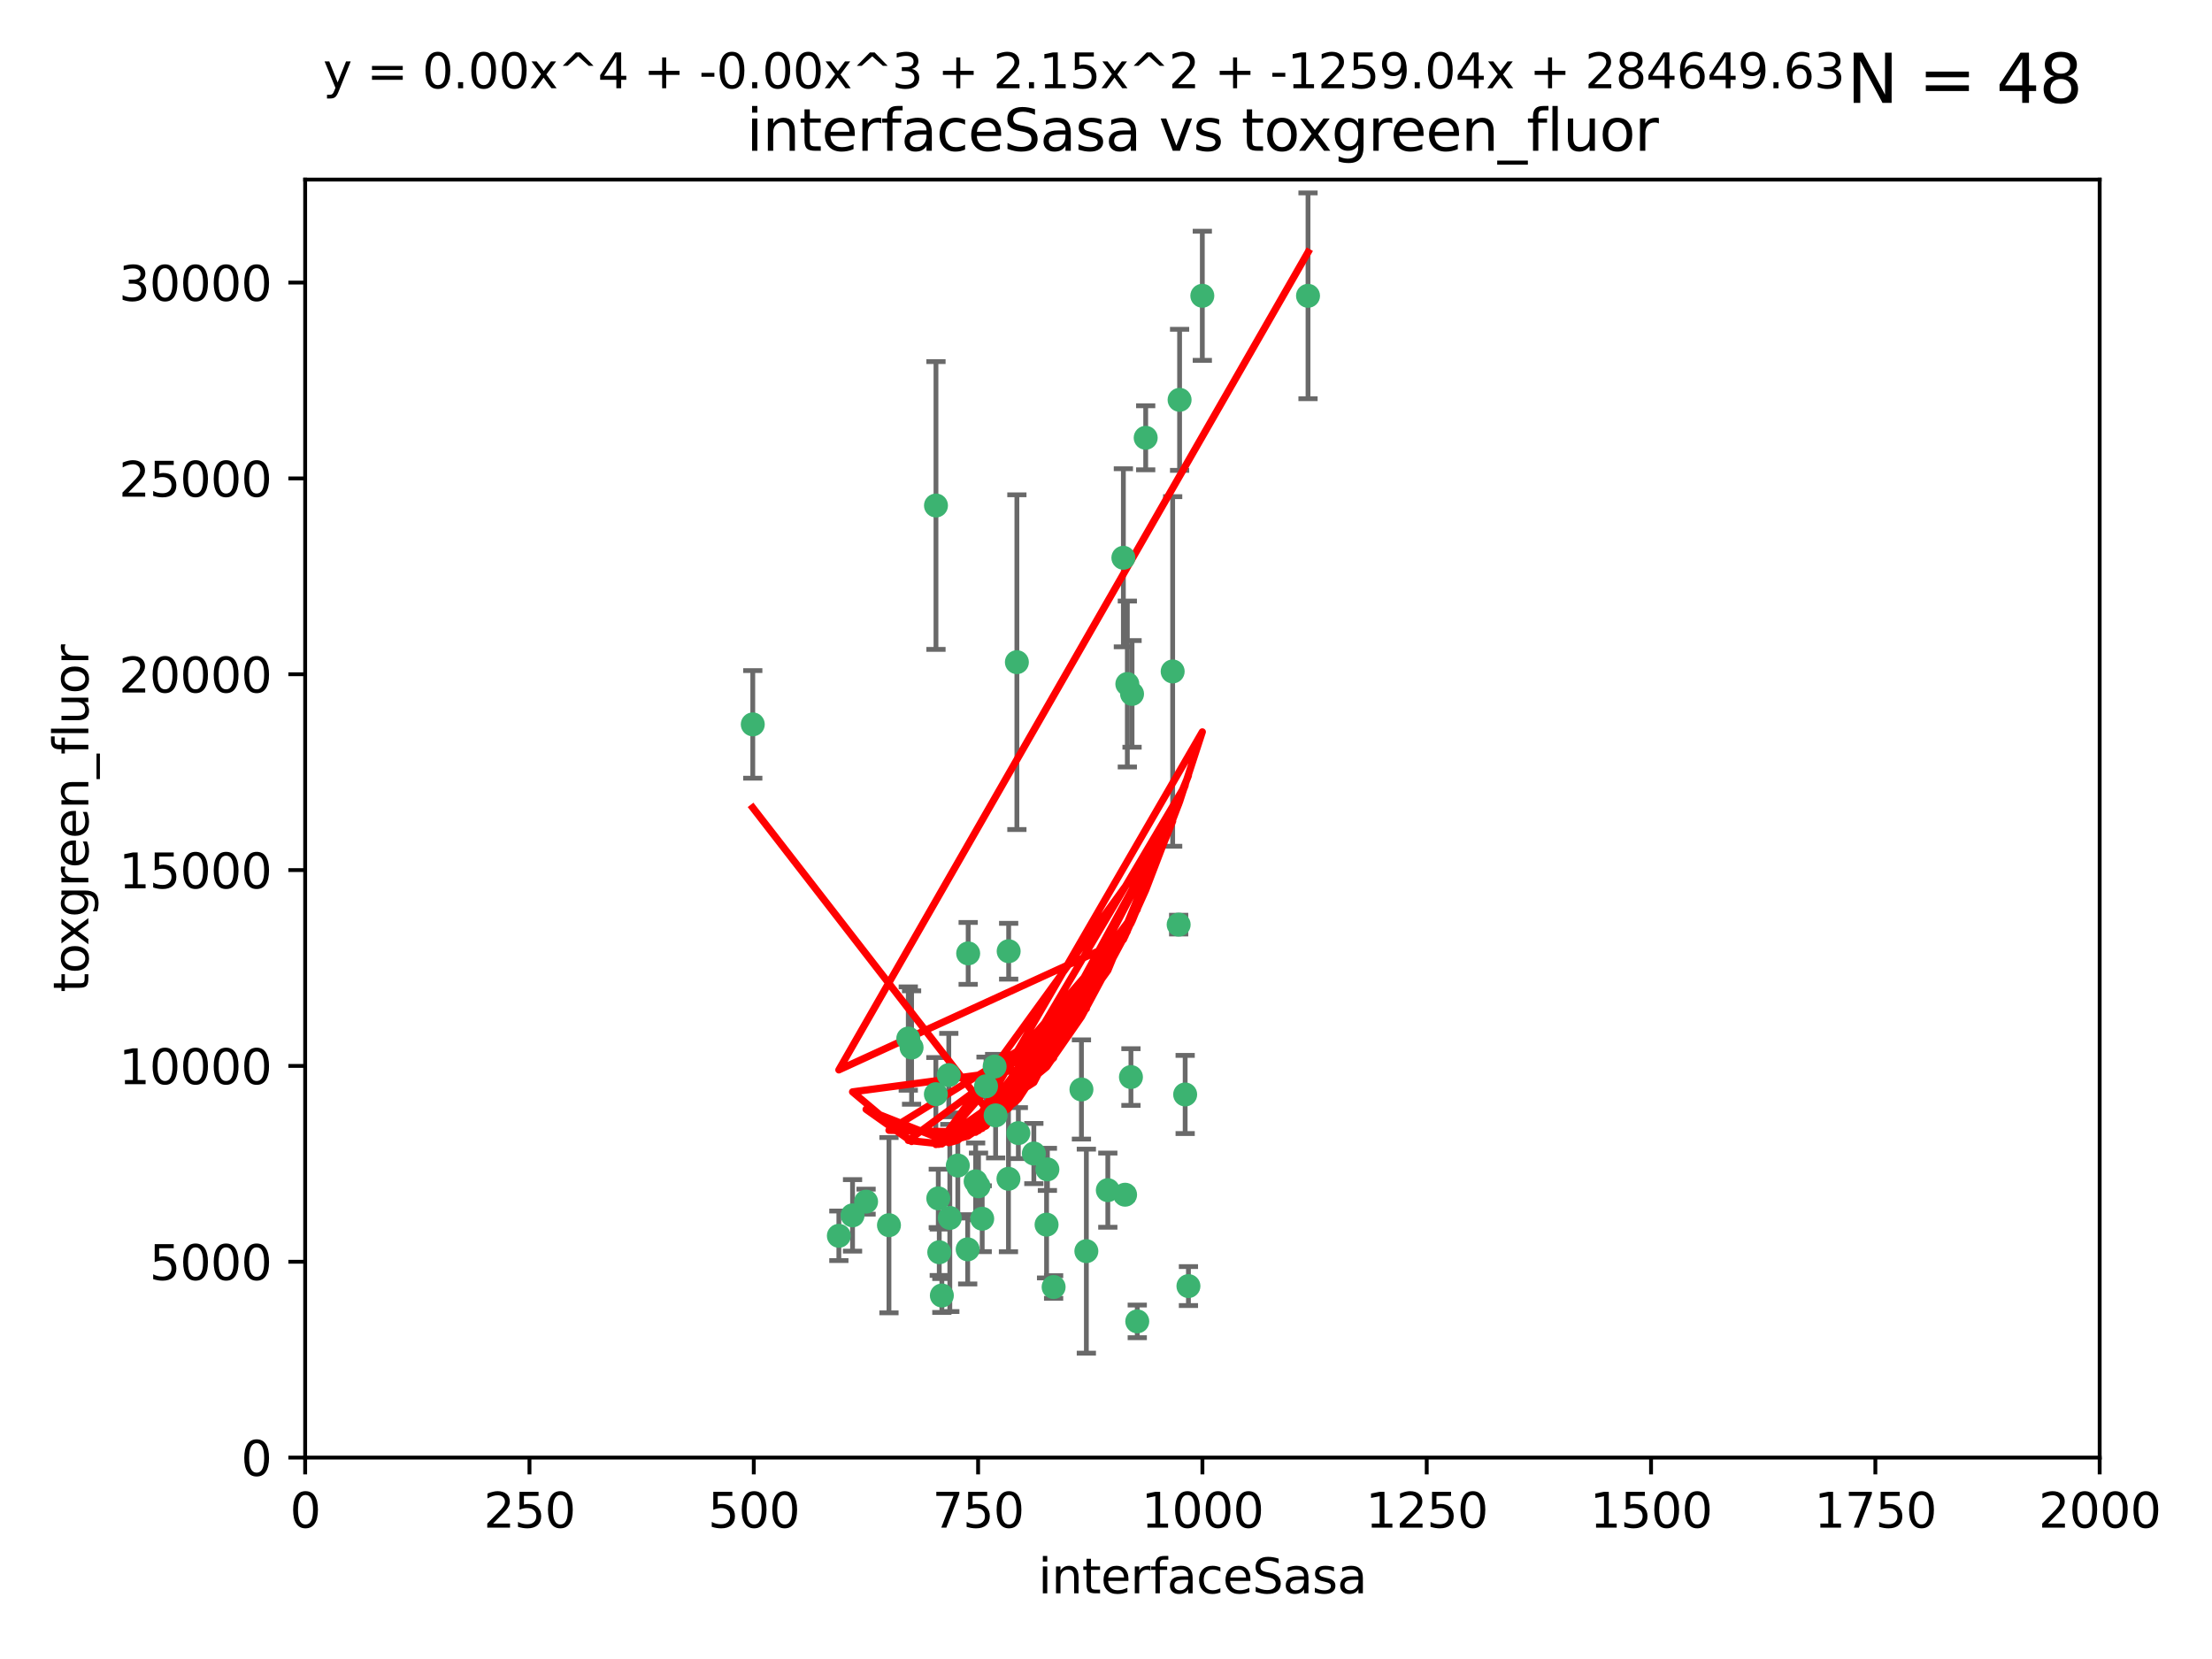 <?xml version="1.0" encoding="utf-8" standalone="no"?>
<!DOCTYPE svg PUBLIC "-//W3C//DTD SVG 1.1//EN"
  "http://www.w3.org/Graphics/SVG/1.1/DTD/svg11.dtd">
<svg xmlns:xlink="http://www.w3.org/1999/xlink" width="460.8pt" height="345.6pt" viewBox="0 0 460.8 345.6" xmlns="http://www.w3.org/2000/svg" version="1.1">
 <defs>
  <style type="text/css">*{stroke-linejoin: round; stroke-linecap: butt}</style>
 </defs>
 <g id="figure_1">
  <g id="patch_1">
   <path d="M 0 345.6 
L 460.8 345.6 
L 460.8 0 
L 0 0 
z
" style="fill: #ffffff"/>
  </g>
  <g id="axes_1">
   <g id="patch_2">
    <path d="M 63.571 303.64 
L 437.4 303.64 
L 437.4 37.411 
L 63.571 37.411 
z
" style="fill: #ffffff"/>
   </g>
   <g id="PathCollection_1">
    <defs>
     <path id="m1eb19531ec" d="M 0 1.118 
C 0.297 1.118 0.581 1 0.791 0.791 
C 1 0.581 1.118 0.297 1.118 0 
C 1.118 -0.297 1 -0.581 0.791 -0.791 
C 0.581 -1 0.297 -1.118 0 -1.118 
C -0.297 -1.118 -0.581 -1 -0.791 -0.791 
C -1 -0.581 -1.118 -0.297 -1.118 0 
C -1.118 0.297 -1 0.581 -0.791 0.791 
C -0.581 1 -0.297 1.118 0 1.118 
z
" style="stroke: #3cb371"/>
    </defs>
    <g clip-path="url(#pc622150a8e)">
     <use xlink:href="#m1eb19531ec" x="272.484" y="61.623" style="fill: #3cb371; stroke: #3cb371"/>
     <use xlink:href="#m1eb19531ec" x="174.75" y="257.44" style="fill: #3cb371; stroke: #3cb371"/>
     <use xlink:href="#m1eb19531ec" x="234.02" y="116.196" style="fill: #3cb371; stroke: #3cb371"/>
     <use xlink:href="#m1eb19531ec" x="238.669" y="91.198" style="fill: #3cb371; stroke: #3cb371"/>
     <use xlink:href="#m1eb19531ec" x="245.731" y="83.293" style="fill: #3cb371; stroke: #3cb371"/>
     <use xlink:href="#m1eb19531ec" x="250.465" y="61.614" style="fill: #3cb371; stroke: #3cb371"/>
     <use xlink:href="#m1eb19531ec" x="201.688" y="198.611" style="fill: #3cb371; stroke: #3cb371"/>
     <use xlink:href="#m1eb19531ec" x="194.981" y="105.307" style="fill: #3cb371; stroke: #3cb371"/>
     <use xlink:href="#m1eb19531ec" x="210.123" y="198.156" style="fill: #3cb371; stroke: #3cb371"/>
     <use xlink:href="#m1eb19531ec" x="234.375" y="248.881" style="fill: #3cb371; stroke: #3cb371"/>
     <use xlink:href="#m1eb19531ec" x="212.14" y="236.048" style="fill: #3cb371; stroke: #3cb371"/>
     <use xlink:href="#m1eb19531ec" x="195.666" y="260.866" style="fill: #3cb371; stroke: #3cb371"/>
     <use xlink:href="#m1eb19531ec" x="235.596" y="224.369" style="fill: #3cb371; stroke: #3cb371"/>
     <use xlink:href="#m1eb19531ec" x="247.573" y="267.914" style="fill: #3cb371; stroke: #3cb371"/>
     <use xlink:href="#m1eb19531ec" x="230.779" y="247.933" style="fill: #3cb371; stroke: #3cb371"/>
     <use xlink:href="#m1eb19531ec" x="210.08" y="245.565" style="fill: #3cb371; stroke: #3cb371"/>
     <use xlink:href="#m1eb19531ec" x="201.587" y="260.26" style="fill: #3cb371; stroke: #3cb371"/>
     <use xlink:href="#m1eb19531ec" x="236.912" y="275.268" style="fill: #3cb371; stroke: #3cb371"/>
     <use xlink:href="#m1eb19531ec" x="203.841" y="247.127" style="fill: #3cb371; stroke: #3cb371"/>
     <use xlink:href="#m1eb19531ec" x="219.488" y="268.108" style="fill: #3cb371; stroke: #3cb371"/>
     <use xlink:href="#m1eb19531ec" x="196.206" y="269.875" style="fill: #3cb371; stroke: #3cb371"/>
     <use xlink:href="#m1eb19531ec" x="189.211" y="216.348" style="fill: #3cb371; stroke: #3cb371"/>
     <use xlink:href="#m1eb19531ec" x="226.308" y="260.64" style="fill: #3cb371; stroke: #3cb371"/>
     <use xlink:href="#m1eb19531ec" x="185.187" y="255.229" style="fill: #3cb371; stroke: #3cb371"/>
     <use xlink:href="#m1eb19531ec" x="203.241" y="246.096" style="fill: #3cb371; stroke: #3cb371"/>
     <use xlink:href="#m1eb19531ec" x="211.835" y="137.942" style="fill: #3cb371; stroke: #3cb371"/>
     <use xlink:href="#m1eb19531ec" x="245.536" y="192.617" style="fill: #3cb371; stroke: #3cb371"/>
     <use xlink:href="#m1eb19531ec" x="215.37" y="240.302" style="fill: #3cb371; stroke: #3cb371"/>
     <use xlink:href="#m1eb19531ec" x="195.462" y="249.645" style="fill: #3cb371; stroke: #3cb371"/>
     <use xlink:href="#m1eb19531ec" x="244.288" y="139.875" style="fill: #3cb371; stroke: #3cb371"/>
     <use xlink:href="#m1eb19531ec" x="235.826" y="144.554" style="fill: #3cb371; stroke: #3cb371"/>
     <use xlink:href="#m1eb19531ec" x="246.891" y="227.999" style="fill: #3cb371; stroke: #3cb371"/>
     <use xlink:href="#m1eb19531ec" x="204.611" y="253.881" style="fill: #3cb371; stroke: #3cb371"/>
     <use xlink:href="#m1eb19531ec" x="194.959" y="227.942" style="fill: #3cb371; stroke: #3cb371"/>
     <use xlink:href="#m1eb19531ec" x="218.192" y="243.6" style="fill: #3cb371; stroke: #3cb371"/>
     <use xlink:href="#m1eb19531ec" x="177.602" y="253.182" style="fill: #3cb371; stroke: #3cb371"/>
     <use xlink:href="#m1eb19531ec" x="189.899" y="218.219" style="fill: #3cb371; stroke: #3cb371"/>
     <use xlink:href="#m1eb19531ec" x="180.421" y="250.326" style="fill: #3cb371; stroke: #3cb371"/>
     <use xlink:href="#m1eb19531ec" x="197.864" y="253.723" style="fill: #3cb371; stroke: #3cb371"/>
     <use xlink:href="#m1eb19531ec" x="205.407" y="226.291" style="fill: #3cb371; stroke: #3cb371"/>
     <use xlink:href="#m1eb19531ec" x="234.846" y="142.491" style="fill: #3cb371; stroke: #3cb371"/>
     <use xlink:href="#m1eb19531ec" x="225.284" y="226.956" style="fill: #3cb371; stroke: #3cb371"/>
     <use xlink:href="#m1eb19531ec" x="218.019" y="255.117" style="fill: #3cb371; stroke: #3cb371"/>
     <use xlink:href="#m1eb19531ec" x="199.529" y="242.802" style="fill: #3cb371; stroke: #3cb371"/>
     <use xlink:href="#m1eb19531ec" x="197.651" y="223.957" style="fill: #3cb371; stroke: #3cb371"/>
     <use xlink:href="#m1eb19531ec" x="207.406" y="232.356" style="fill: #3cb371; stroke: #3cb371"/>
     <use xlink:href="#m1eb19531ec" x="207.202" y="222.186" style="fill: #3cb371; stroke: #3cb371"/>
     <use xlink:href="#m1eb19531ec" x="156.817" y="150.901" style="fill: #3cb371; stroke: #3cb371"/>
    </g>
   </g>
   <g id="matplotlib.axis_1">
    <g id="xtick_1">
     <g id="line2d_1">
      <defs>
       <path id="md68499cac2" d="M 0 0 
L 0 3.5 
" style="stroke: #000000; stroke-width: 0.8"/>
      </defs>
      <g>
       <use xlink:href="#md68499cac2" x="63.571" y="303.64" style="stroke: #000000; stroke-width: 0.8"/>
      </g>
     </g>
     <g id="text_1">
      <!-- 0 -->
      <g transform="translate(60.39 318.238)scale(0.1 -0.1)">
       <defs>
        <path id="DejaVuSans-30" d="M 2034 4250 
Q 1547 4250 1301 3770 
Q 1056 3291 1056 2328 
Q 1056 1369 1301 889 
Q 1547 409 2034 409 
Q 2525 409 2770 889 
Q 3016 1369 3016 2328 
Q 3016 3291 2770 3770 
Q 2525 4250 2034 4250 
z
M 2034 4750 
Q 2819 4750 3233 4129 
Q 3647 3509 3647 2328 
Q 3647 1150 3233 529 
Q 2819 -91 2034 -91 
Q 1250 -91 836 529 
Q 422 1150 422 2328 
Q 422 3509 836 4129 
Q 1250 4750 2034 4750 
z
" transform="scale(0.016)"/>
       </defs>
       <use xlink:href="#DejaVuSans-30"/>
      </g>
     </g>
    </g>
    <g id="xtick_2">
     <g id="line2d_2">
      <g>
       <use xlink:href="#md68499cac2" x="110.3" y="303.64" style="stroke: #000000; stroke-width: 0.8"/>
      </g>
     </g>
     <g id="text_2">
      <!-- 250 -->
      <g transform="translate(100.756 318.238)scale(0.1 -0.1)">
       <defs>
        <path id="DejaVuSans-32" d="M 1228 531 
L 3431 531 
L 3431 0 
L 469 0 
L 469 531 
Q 828 903 1448 1529 
Q 2069 2156 2228 2338 
Q 2531 2678 2651 2914 
Q 2772 3150 2772 3378 
Q 2772 3750 2511 3984 
Q 2250 4219 1831 4219 
Q 1534 4219 1204 4116 
Q 875 4013 500 3803 
L 500 4441 
Q 881 4594 1212 4672 
Q 1544 4750 1819 4750 
Q 2544 4750 2975 4387 
Q 3406 4025 3406 3419 
Q 3406 3131 3298 2873 
Q 3191 2616 2906 2266 
Q 2828 2175 2409 1742 
Q 1991 1309 1228 531 
z
" transform="scale(0.016)"/>
        <path id="DejaVuSans-35" d="M 691 4666 
L 3169 4666 
L 3169 4134 
L 1269 4134 
L 1269 2991 
Q 1406 3038 1543 3061 
Q 1681 3084 1819 3084 
Q 2600 3084 3056 2656 
Q 3513 2228 3513 1497 
Q 3513 744 3044 326 
Q 2575 -91 1722 -91 
Q 1428 -91 1123 -41 
Q 819 9 494 109 
L 494 744 
Q 775 591 1075 516 
Q 1375 441 1709 441 
Q 2250 441 2565 725 
Q 2881 1009 2881 1497 
Q 2881 1984 2565 2268 
Q 2250 2553 1709 2553 
Q 1456 2553 1204 2497 
Q 953 2441 691 2322 
L 691 4666 
z
" transform="scale(0.016)"/>
       </defs>
       <use xlink:href="#DejaVuSans-32"/>
       <use xlink:href="#DejaVuSans-35" x="63.623"/>
       <use xlink:href="#DejaVuSans-30" x="127.246"/>
      </g>
     </g>
    </g>
    <g id="xtick_3">
     <g id="line2d_3">
      <g>
       <use xlink:href="#md68499cac2" x="157.028" y="303.64" style="stroke: #000000; stroke-width: 0.8"/>
      </g>
     </g>
     <g id="text_3">
      <!-- 500 -->
      <g transform="translate(147.485 318.238)scale(0.1 -0.1)">
       <use xlink:href="#DejaVuSans-35"/>
       <use xlink:href="#DejaVuSans-30" x="63.623"/>
       <use xlink:href="#DejaVuSans-30" x="127.246"/>
      </g>
     </g>
    </g>
    <g id="xtick_4">
     <g id="line2d_4">
      <g>
       <use xlink:href="#md68499cac2" x="203.757" y="303.64" style="stroke: #000000; stroke-width: 0.8"/>
      </g>
     </g>
     <g id="text_4">
      <!-- 750 -->
      <g transform="translate(194.213 318.238)scale(0.1 -0.1)">
       <defs>
        <path id="DejaVuSans-37" d="M 525 4666 
L 3525 4666 
L 3525 4397 
L 1831 0 
L 1172 0 
L 2766 4134 
L 525 4134 
L 525 4666 
z
" transform="scale(0.016)"/>
       </defs>
       <use xlink:href="#DejaVuSans-37"/>
       <use xlink:href="#DejaVuSans-35" x="63.623"/>
       <use xlink:href="#DejaVuSans-30" x="127.246"/>
      </g>
     </g>
    </g>
    <g id="xtick_5">
     <g id="line2d_5">
      <g>
       <use xlink:href="#md68499cac2" x="250.486" y="303.64" style="stroke: #000000; stroke-width: 0.8"/>
      </g>
     </g>
     <g id="text_5">
      <!-- 1000 -->
      <g transform="translate(237.761 318.238)scale(0.1 -0.1)">
       <defs>
        <path id="DejaVuSans-31" d="M 794 531 
L 1825 531 
L 1825 4091 
L 703 3866 
L 703 4441 
L 1819 4666 
L 2450 4666 
L 2450 531 
L 3481 531 
L 3481 0 
L 794 0 
L 794 531 
z
" transform="scale(0.016)"/>
       </defs>
       <use xlink:href="#DejaVuSans-31"/>
       <use xlink:href="#DejaVuSans-30" x="63.623"/>
       <use xlink:href="#DejaVuSans-30" x="127.246"/>
       <use xlink:href="#DejaVuSans-30" x="190.869"/>
      </g>
     </g>
    </g>
    <g id="xtick_6">
     <g id="line2d_6">
      <g>
       <use xlink:href="#md68499cac2" x="297.214" y="303.64" style="stroke: #000000; stroke-width: 0.8"/>
      </g>
     </g>
     <g id="text_6">
      <!-- 1250 -->
      <g transform="translate(284.489 318.238)scale(0.1 -0.1)">
       <use xlink:href="#DejaVuSans-31"/>
       <use xlink:href="#DejaVuSans-32" x="63.623"/>
       <use xlink:href="#DejaVuSans-35" x="127.246"/>
       <use xlink:href="#DejaVuSans-30" x="190.869"/>
      </g>
     </g>
    </g>
    <g id="xtick_7">
     <g id="line2d_7">
      <g>
       <use xlink:href="#md68499cac2" x="343.943" y="303.64" style="stroke: #000000; stroke-width: 0.8"/>
      </g>
     </g>
     <g id="text_7">
      <!-- 1500 -->
      <g transform="translate(331.218 318.238)scale(0.1 -0.1)">
       <use xlink:href="#DejaVuSans-31"/>
       <use xlink:href="#DejaVuSans-35" x="63.623"/>
       <use xlink:href="#DejaVuSans-30" x="127.246"/>
       <use xlink:href="#DejaVuSans-30" x="190.869"/>
      </g>
     </g>
    </g>
    <g id="xtick_8">
     <g id="line2d_8">
      <g>
       <use xlink:href="#md68499cac2" x="390.671" y="303.64" style="stroke: #000000; stroke-width: 0.8"/>
      </g>
     </g>
     <g id="text_8">
      <!-- 1750 -->
      <g transform="translate(377.946 318.238)scale(0.1 -0.1)">
       <use xlink:href="#DejaVuSans-31"/>
       <use xlink:href="#DejaVuSans-37" x="63.623"/>
       <use xlink:href="#DejaVuSans-35" x="127.246"/>
       <use xlink:href="#DejaVuSans-30" x="190.869"/>
      </g>
     </g>
    </g>
    <g id="xtick_9">
     <g id="line2d_9">
      <g>
       <use xlink:href="#md68499cac2" x="437.4" y="303.64" style="stroke: #000000; stroke-width: 0.8"/>
      </g>
     </g>
     <g id="text_9">
      <!-- 2000 -->
      <g transform="translate(424.675 318.238)scale(0.1 -0.1)">
       <use xlink:href="#DejaVuSans-32"/>
       <use xlink:href="#DejaVuSans-30" x="63.623"/>
       <use xlink:href="#DejaVuSans-30" x="127.246"/>
       <use xlink:href="#DejaVuSans-30" x="190.869"/>
      </g>
     </g>
    </g>
    <g id="text_10">
     <!-- interfaceSasa -->
     <g transform="translate(216.279 331.917)scale(0.1 -0.1)">
      <defs>
       <path id="DejaVuSans-69" d="M 603 3500 
L 1178 3500 
L 1178 0 
L 603 0 
L 603 3500 
z
M 603 4863 
L 1178 4863 
L 1178 4134 
L 603 4134 
L 603 4863 
z
" transform="scale(0.016)"/>
       <path id="DejaVuSans-6e" d="M 3513 2113 
L 3513 0 
L 2938 0 
L 2938 2094 
Q 2938 2591 2744 2837 
Q 2550 3084 2163 3084 
Q 1697 3084 1428 2787 
Q 1159 2491 1159 1978 
L 1159 0 
L 581 0 
L 581 3500 
L 1159 3500 
L 1159 2956 
Q 1366 3272 1645 3428 
Q 1925 3584 2291 3584 
Q 2894 3584 3203 3211 
Q 3513 2838 3513 2113 
z
" transform="scale(0.016)"/>
       <path id="DejaVuSans-74" d="M 1172 4494 
L 1172 3500 
L 2356 3500 
L 2356 3053 
L 1172 3053 
L 1172 1153 
Q 1172 725 1289 603 
Q 1406 481 1766 481 
L 2356 481 
L 2356 0 
L 1766 0 
Q 1100 0 847 248 
Q 594 497 594 1153 
L 594 3053 
L 172 3053 
L 172 3500 
L 594 3500 
L 594 4494 
L 1172 4494 
z
" transform="scale(0.016)"/>
       <path id="DejaVuSans-65" d="M 3597 1894 
L 3597 1613 
L 953 1613 
Q 991 1019 1311 708 
Q 1631 397 2203 397 
Q 2534 397 2845 478 
Q 3156 559 3463 722 
L 3463 178 
Q 3153 47 2828 -22 
Q 2503 -91 2169 -91 
Q 1331 -91 842 396 
Q 353 884 353 1716 
Q 353 2575 817 3079 
Q 1281 3584 2069 3584 
Q 2775 3584 3186 3129 
Q 3597 2675 3597 1894 
z
M 3022 2063 
Q 3016 2534 2758 2815 
Q 2500 3097 2075 3097 
Q 1594 3097 1305 2825 
Q 1016 2553 972 2059 
L 3022 2063 
z
" transform="scale(0.016)"/>
       <path id="DejaVuSans-72" d="M 2631 2963 
Q 2534 3019 2420 3045 
Q 2306 3072 2169 3072 
Q 1681 3072 1420 2755 
Q 1159 2438 1159 1844 
L 1159 0 
L 581 0 
L 581 3500 
L 1159 3500 
L 1159 2956 
Q 1341 3275 1631 3429 
Q 1922 3584 2338 3584 
Q 2397 3584 2469 3576 
Q 2541 3569 2628 3553 
L 2631 2963 
z
" transform="scale(0.016)"/>
       <path id="DejaVuSans-66" d="M 2375 4863 
L 2375 4384 
L 1825 4384 
Q 1516 4384 1395 4259 
Q 1275 4134 1275 3809 
L 1275 3500 
L 2222 3500 
L 2222 3053 
L 1275 3053 
L 1275 0 
L 697 0 
L 697 3053 
L 147 3053 
L 147 3500 
L 697 3500 
L 697 3744 
Q 697 4328 969 4595 
Q 1241 4863 1831 4863 
L 2375 4863 
z
" transform="scale(0.016)"/>
       <path id="DejaVuSans-61" d="M 2194 1759 
Q 1497 1759 1228 1600 
Q 959 1441 959 1056 
Q 959 750 1161 570 
Q 1363 391 1709 391 
Q 2188 391 2477 730 
Q 2766 1069 2766 1631 
L 2766 1759 
L 2194 1759 
z
M 3341 1997 
L 3341 0 
L 2766 0 
L 2766 531 
Q 2569 213 2275 61 
Q 1981 -91 1556 -91 
Q 1019 -91 701 211 
Q 384 513 384 1019 
Q 384 1609 779 1909 
Q 1175 2209 1959 2209 
L 2766 2209 
L 2766 2266 
Q 2766 2663 2505 2880 
Q 2244 3097 1772 3097 
Q 1472 3097 1187 3025 
Q 903 2953 641 2809 
L 641 3341 
Q 956 3463 1253 3523 
Q 1550 3584 1831 3584 
Q 2591 3584 2966 3190 
Q 3341 2797 3341 1997 
z
" transform="scale(0.016)"/>
       <path id="DejaVuSans-63" d="M 3122 3366 
L 3122 2828 
Q 2878 2963 2633 3030 
Q 2388 3097 2138 3097 
Q 1578 3097 1268 2742 
Q 959 2388 959 1747 
Q 959 1106 1268 751 
Q 1578 397 2138 397 
Q 2388 397 2633 464 
Q 2878 531 3122 666 
L 3122 134 
Q 2881 22 2623 -34 
Q 2366 -91 2075 -91 
Q 1284 -91 818 406 
Q 353 903 353 1747 
Q 353 2603 823 3093 
Q 1294 3584 2113 3584 
Q 2378 3584 2631 3529 
Q 2884 3475 3122 3366 
z
" transform="scale(0.016)"/>
       <path id="DejaVuSans-53" d="M 3425 4513 
L 3425 3897 
Q 3066 4069 2747 4153 
Q 2428 4238 2131 4238 
Q 1616 4238 1336 4038 
Q 1056 3838 1056 3469 
Q 1056 3159 1242 3001 
Q 1428 2844 1947 2747 
L 2328 2669 
Q 3034 2534 3370 2195 
Q 3706 1856 3706 1288 
Q 3706 609 3251 259 
Q 2797 -91 1919 -91 
Q 1588 -91 1214 -16 
Q 841 59 441 206 
L 441 856 
Q 825 641 1194 531 
Q 1563 422 1919 422 
Q 2459 422 2753 634 
Q 3047 847 3047 1241 
Q 3047 1584 2836 1778 
Q 2625 1972 2144 2069 
L 1759 2144 
Q 1053 2284 737 2584 
Q 422 2884 422 3419 
Q 422 4038 858 4394 
Q 1294 4750 2059 4750 
Q 2388 4750 2728 4690 
Q 3069 4631 3425 4513 
z
" transform="scale(0.016)"/>
       <path id="DejaVuSans-73" d="M 2834 3397 
L 2834 2853 
Q 2591 2978 2328 3040 
Q 2066 3103 1784 3103 
Q 1356 3103 1142 2972 
Q 928 2841 928 2578 
Q 928 2378 1081 2264 
Q 1234 2150 1697 2047 
L 1894 2003 
Q 2506 1872 2764 1633 
Q 3022 1394 3022 966 
Q 3022 478 2636 193 
Q 2250 -91 1575 -91 
Q 1294 -91 989 -36 
Q 684 19 347 128 
L 347 722 
Q 666 556 975 473 
Q 1284 391 1588 391 
Q 1994 391 2212 530 
Q 2431 669 2431 922 
Q 2431 1156 2273 1281 
Q 2116 1406 1581 1522 
L 1381 1569 
Q 847 1681 609 1914 
Q 372 2147 372 2553 
Q 372 3047 722 3315 
Q 1072 3584 1716 3584 
Q 2034 3584 2315 3537 
Q 2597 3491 2834 3397 
z
" transform="scale(0.016)"/>
      </defs>
      <use xlink:href="#DejaVuSans-69"/>
      <use xlink:href="#DejaVuSans-6e" x="27.783"/>
      <use xlink:href="#DejaVuSans-74" x="91.162"/>
      <use xlink:href="#DejaVuSans-65" x="130.371"/>
      <use xlink:href="#DejaVuSans-72" x="191.895"/>
      <use xlink:href="#DejaVuSans-66" x="233.008"/>
      <use xlink:href="#DejaVuSans-61" x="268.213"/>
      <use xlink:href="#DejaVuSans-63" x="329.492"/>
      <use xlink:href="#DejaVuSans-65" x="384.473"/>
      <use xlink:href="#DejaVuSans-53" x="445.996"/>
      <use xlink:href="#DejaVuSans-61" x="509.473"/>
      <use xlink:href="#DejaVuSans-73" x="570.752"/>
      <use xlink:href="#DejaVuSans-61" x="622.852"/>
     </g>
    </g>
   </g>
   <g id="matplotlib.axis_2">
    <g id="ytick_1">
     <g id="line2d_10">
      <defs>
       <path id="m2d839d640a" d="M 0 0 
L -3.5 0 
" style="stroke: #000000; stroke-width: 0.8"/>
      </defs>
      <g>
       <use xlink:href="#m2d839d640a" x="63.571" y="303.64" style="stroke: #000000; stroke-width: 0.8"/>
      </g>
     </g>
     <g id="text_11">
      <!-- 0 -->
      <g transform="translate(50.209 307.439)scale(0.1 -0.1)">
       <use xlink:href="#DejaVuSans-30"/>
      </g>
     </g>
    </g>
    <g id="ytick_2">
     <g id="line2d_11">
      <g>
       <use xlink:href="#m2d839d640a" x="63.571" y="262.845" style="stroke: #000000; stroke-width: 0.8"/>
      </g>
     </g>
     <g id="text_12">
      <!-- 5000 -->
      <g transform="translate(31.121 266.644)scale(0.1 -0.1)">
       <use xlink:href="#DejaVuSans-35"/>
       <use xlink:href="#DejaVuSans-30" x="63.623"/>
       <use xlink:href="#DejaVuSans-30" x="127.246"/>
       <use xlink:href="#DejaVuSans-30" x="190.869"/>
      </g>
     </g>
    </g>
    <g id="ytick_3">
     <g id="line2d_12">
      <g>
       <use xlink:href="#m2d839d640a" x="63.571" y="222.05" style="stroke: #000000; stroke-width: 0.8"/>
      </g>
     </g>
     <g id="text_13">
      <!-- 10000 -->
      <g transform="translate(24.759 225.849)scale(0.1 -0.1)">
       <use xlink:href="#DejaVuSans-31"/>
       <use xlink:href="#DejaVuSans-30" x="63.623"/>
       <use xlink:href="#DejaVuSans-30" x="127.246"/>
       <use xlink:href="#DejaVuSans-30" x="190.869"/>
       <use xlink:href="#DejaVuSans-30" x="254.492"/>
      </g>
     </g>
    </g>
    <g id="ytick_4">
     <g id="line2d_13">
      <g>
       <use xlink:href="#m2d839d640a" x="63.571" y="181.255" style="stroke: #000000; stroke-width: 0.8"/>
      </g>
     </g>
     <g id="text_14">
      <!-- 15000 -->
      <g transform="translate(24.759 185.054)scale(0.1 -0.1)">
       <use xlink:href="#DejaVuSans-31"/>
       <use xlink:href="#DejaVuSans-35" x="63.623"/>
       <use xlink:href="#DejaVuSans-30" x="127.246"/>
       <use xlink:href="#DejaVuSans-30" x="190.869"/>
       <use xlink:href="#DejaVuSans-30" x="254.492"/>
      </g>
     </g>
    </g>
    <g id="ytick_5">
     <g id="line2d_14">
      <g>
       <use xlink:href="#m2d839d640a" x="63.571" y="140.459" style="stroke: #000000; stroke-width: 0.8"/>
      </g>
     </g>
     <g id="text_15">
      <!-- 20000 -->
      <g transform="translate(24.759 144.259)scale(0.1 -0.1)">
       <use xlink:href="#DejaVuSans-32"/>
       <use xlink:href="#DejaVuSans-30" x="63.623"/>
       <use xlink:href="#DejaVuSans-30" x="127.246"/>
       <use xlink:href="#DejaVuSans-30" x="190.869"/>
       <use xlink:href="#DejaVuSans-30" x="254.492"/>
      </g>
     </g>
    </g>
    <g id="ytick_6">
     <g id="line2d_15">
      <g>
       <use xlink:href="#m2d839d640a" x="63.571" y="99.664" style="stroke: #000000; stroke-width: 0.8"/>
      </g>
     </g>
     <g id="text_16">
      <!-- 25000 -->
      <g transform="translate(24.759 103.464)scale(0.1 -0.1)">
       <use xlink:href="#DejaVuSans-32"/>
       <use xlink:href="#DejaVuSans-35" x="63.623"/>
       <use xlink:href="#DejaVuSans-30" x="127.246"/>
       <use xlink:href="#DejaVuSans-30" x="190.869"/>
       <use xlink:href="#DejaVuSans-30" x="254.492"/>
      </g>
     </g>
    </g>
    <g id="ytick_7">
     <g id="line2d_16">
      <g>
       <use xlink:href="#m2d839d640a" x="63.571" y="58.869" style="stroke: #000000; stroke-width: 0.8"/>
      </g>
     </g>
     <g id="text_17">
      <!-- 30000 -->
      <g transform="translate(24.759 62.668)scale(0.1 -0.1)">
       <defs>
        <path id="DejaVuSans-33" d="M 2597 2516 
Q 3050 2419 3304 2112 
Q 3559 1806 3559 1356 
Q 3559 666 3084 287 
Q 2609 -91 1734 -91 
Q 1441 -91 1130 -33 
Q 819 25 488 141 
L 488 750 
Q 750 597 1062 519 
Q 1375 441 1716 441 
Q 2309 441 2620 675 
Q 2931 909 2931 1356 
Q 2931 1769 2642 2001 
Q 2353 2234 1838 2234 
L 1294 2234 
L 1294 2753 
L 1863 2753 
Q 2328 2753 2575 2939 
Q 2822 3125 2822 3475 
Q 2822 3834 2567 4026 
Q 2313 4219 1838 4219 
Q 1578 4219 1281 4162 
Q 984 4106 628 3988 
L 628 4550 
Q 988 4650 1302 4700 
Q 1616 4750 1894 4750 
Q 2613 4750 3031 4423 
Q 3450 4097 3450 3541 
Q 3450 3153 3228 2886 
Q 3006 2619 2597 2516 
z
" transform="scale(0.016)"/>
       </defs>
       <use xlink:href="#DejaVuSans-33"/>
       <use xlink:href="#DejaVuSans-30" x="63.623"/>
       <use xlink:href="#DejaVuSans-30" x="127.246"/>
       <use xlink:href="#DejaVuSans-30" x="190.869"/>
       <use xlink:href="#DejaVuSans-30" x="254.492"/>
      </g>
     </g>
    </g>
    <g id="text_18">
     <!-- toxgreen_fluor -->
     <g transform="translate(18.401 206.72)rotate(-90)scale(0.1 -0.1)">
      <defs>
       <path id="DejaVuSans-6f" d="M 1959 3097 
Q 1497 3097 1228 2736 
Q 959 2375 959 1747 
Q 959 1119 1226 758 
Q 1494 397 1959 397 
Q 2419 397 2687 759 
Q 2956 1122 2956 1747 
Q 2956 2369 2687 2733 
Q 2419 3097 1959 3097 
z
M 1959 3584 
Q 2709 3584 3137 3096 
Q 3566 2609 3566 1747 
Q 3566 888 3137 398 
Q 2709 -91 1959 -91 
Q 1206 -91 779 398 
Q 353 888 353 1747 
Q 353 2609 779 3096 
Q 1206 3584 1959 3584 
z
" transform="scale(0.016)"/>
       <path id="DejaVuSans-78" d="M 3513 3500 
L 2247 1797 
L 3578 0 
L 2900 0 
L 1881 1375 
L 863 0 
L 184 0 
L 1544 1831 
L 300 3500 
L 978 3500 
L 1906 2253 
L 2834 3500 
L 3513 3500 
z
" transform="scale(0.016)"/>
       <path id="DejaVuSans-67" d="M 2906 1791 
Q 2906 2416 2648 2759 
Q 2391 3103 1925 3103 
Q 1463 3103 1205 2759 
Q 947 2416 947 1791 
Q 947 1169 1205 825 
Q 1463 481 1925 481 
Q 2391 481 2648 825 
Q 2906 1169 2906 1791 
z
M 3481 434 
Q 3481 -459 3084 -895 
Q 2688 -1331 1869 -1331 
Q 1566 -1331 1297 -1286 
Q 1028 -1241 775 -1147 
L 775 -588 
Q 1028 -725 1275 -790 
Q 1522 -856 1778 -856 
Q 2344 -856 2625 -561 
Q 2906 -266 2906 331 
L 2906 616 
Q 2728 306 2450 153 
Q 2172 0 1784 0 
Q 1141 0 747 490 
Q 353 981 353 1791 
Q 353 2603 747 3093 
Q 1141 3584 1784 3584 
Q 2172 3584 2450 3431 
Q 2728 3278 2906 2969 
L 2906 3500 
L 3481 3500 
L 3481 434 
z
" transform="scale(0.016)"/>
       <path id="DejaVuSans-5f" d="M 3263 -1063 
L 3263 -1509 
L -63 -1509 
L -63 -1063 
L 3263 -1063 
z
" transform="scale(0.016)"/>
       <path id="DejaVuSans-6c" d="M 603 4863 
L 1178 4863 
L 1178 0 
L 603 0 
L 603 4863 
z
" transform="scale(0.016)"/>
       <path id="DejaVuSans-75" d="M 544 1381 
L 544 3500 
L 1119 3500 
L 1119 1403 
Q 1119 906 1312 657 
Q 1506 409 1894 409 
Q 2359 409 2629 706 
Q 2900 1003 2900 1516 
L 2900 3500 
L 3475 3500 
L 3475 0 
L 2900 0 
L 2900 538 
Q 2691 219 2414 64 
Q 2138 -91 1772 -91 
Q 1169 -91 856 284 
Q 544 659 544 1381 
z
M 1991 3584 
L 1991 3584 
z
" transform="scale(0.016)"/>
      </defs>
      <use xlink:href="#DejaVuSans-74"/>
      <use xlink:href="#DejaVuSans-6f" x="39.209"/>
      <use xlink:href="#DejaVuSans-78" x="97.266"/>
      <use xlink:href="#DejaVuSans-67" x="156.445"/>
      <use xlink:href="#DejaVuSans-72" x="219.922"/>
      <use xlink:href="#DejaVuSans-65" x="258.785"/>
      <use xlink:href="#DejaVuSans-65" x="320.309"/>
      <use xlink:href="#DejaVuSans-6e" x="381.832"/>
      <use xlink:href="#DejaVuSans-5f" x="445.211"/>
      <use xlink:href="#DejaVuSans-66" x="495.211"/>
      <use xlink:href="#DejaVuSans-6c" x="530.416"/>
      <use xlink:href="#DejaVuSans-75" x="558.199"/>
      <use xlink:href="#DejaVuSans-6f" x="621.578"/>
      <use xlink:href="#DejaVuSans-72" x="682.76"/>
     </g>
    </g>
   </g>
   <g id="LineCollection_1">
    <path d="M 272.484 83.058 
L 272.484 40.187 
" clip-path="url(#pc622150a8e)" style="fill: none; stroke: #696969"/>
    <path d="M 174.75 262.6 
L 174.75 252.279 
" clip-path="url(#pc622150a8e)" style="fill: none; stroke: #696969"/>
    <path d="M 234.02 134.745 
L 234.02 97.647 
" clip-path="url(#pc622150a8e)" style="fill: none; stroke: #696969"/>
    <path d="M 238.669 97.868 
L 238.669 84.528 
" clip-path="url(#pc622150a8e)" style="fill: none; stroke: #696969"/>
    <path d="M 245.731 97.986 
L 245.731 68.599 
" clip-path="url(#pc622150a8e)" style="fill: none; stroke: #696969"/>
    <path d="M 250.465 75.067 
L 250.465 48.16 
" clip-path="url(#pc622150a8e)" style="fill: none; stroke: #696969"/>
    <path d="M 201.688 205.055 
L 201.688 192.168 
" clip-path="url(#pc622150a8e)" style="fill: none; stroke: #696969"/>
    <path d="M 194.981 135.28 
L 194.981 75.334 
" clip-path="url(#pc622150a8e)" style="fill: none; stroke: #696969"/>
    <path d="M 210.123 203.967 
L 210.123 192.344 
" clip-path="url(#pc622150a8e)" style="fill: none; stroke: #696969"/>
    <path d="M 234.375 249.896 
L 234.375 247.866 
" clip-path="url(#pc622150a8e)" style="fill: none; stroke: #696969"/>
    <path d="M 212.14 241.356 
L 212.14 230.74 
" clip-path="url(#pc622150a8e)" style="fill: none; stroke: #696969"/>
    <path d="M 195.666 265.698 
L 195.666 256.034 
" clip-path="url(#pc622150a8e)" style="fill: none; stroke: #696969"/>
    <path d="M 235.596 230.273 
L 235.596 218.464 
" clip-path="url(#pc622150a8e)" style="fill: none; stroke: #696969"/>
    <path d="M 247.573 271.971 
L 247.573 263.857 
" clip-path="url(#pc622150a8e)" style="fill: none; stroke: #696969"/>
    <path d="M 230.779 255.66 
L 230.779 240.205 
" clip-path="url(#pc622150a8e)" style="fill: none; stroke: #696969"/>
    <path d="M 210.08 260.755 
L 210.08 230.374 
" clip-path="url(#pc622150a8e)" style="fill: none; stroke: #696969"/>
    <path d="M 201.587 267.474 
L 201.587 253.045 
" clip-path="url(#pc622150a8e)" style="fill: none; stroke: #696969"/>
    <path d="M 236.912 278.667 
L 236.912 271.868 
" clip-path="url(#pc622150a8e)" style="fill: none; stroke: #696969"/>
    <path d="M 203.841 254.054 
L 203.841 240.199 
" clip-path="url(#pc622150a8e)" style="fill: none; stroke: #696969"/>
    <path d="M 219.488 270.462 
L 219.488 265.753 
" clip-path="url(#pc622150a8e)" style="fill: none; stroke: #696969"/>
    <path d="M 196.206 273.409 
L 196.206 266.341 
" clip-path="url(#pc622150a8e)" style="fill: none; stroke: #696969"/>
    <path d="M 189.211 227.113 
L 189.211 205.583 
" clip-path="url(#pc622150a8e)" style="fill: none; stroke: #696969"/>
    <path d="M 226.308 281.889 
L 226.308 239.39 
" clip-path="url(#pc622150a8e)" style="fill: none; stroke: #696969"/>
    <path d="M 185.187 273.486 
L 185.187 236.971 
" clip-path="url(#pc622150a8e)" style="fill: none; stroke: #696969"/>
    <path d="M 203.241 254.089 
L 203.241 238.103 
" clip-path="url(#pc622150a8e)" style="fill: none; stroke: #696969"/>
    <path d="M 211.835 172.804 
L 211.835 103.08 
" clip-path="url(#pc622150a8e)" style="fill: none; stroke: #696969"/>
    <path d="M 245.536 194.574 
L 245.536 190.659 
" clip-path="url(#pc622150a8e)" style="fill: none; stroke: #696969"/>
    <path d="M 215.37 246.576 
L 215.37 234.027 
" clip-path="url(#pc622150a8e)" style="fill: none; stroke: #696969"/>
    <path d="M 195.462 255.722 
L 195.462 243.569 
" clip-path="url(#pc622150a8e)" style="fill: none; stroke: #696969"/>
    <path d="M 244.288 176.287 
L 244.288 103.464 
" clip-path="url(#pc622150a8e)" style="fill: none; stroke: #696969"/>
    <path d="M 235.826 155.662 
L 235.826 133.445 
" clip-path="url(#pc622150a8e)" style="fill: none; stroke: #696969"/>
    <path d="M 246.891 236.14 
L 246.891 219.858 
" clip-path="url(#pc622150a8e)" style="fill: none; stroke: #696969"/>
    <path d="M 204.611 260.74 
L 204.611 247.023 
" clip-path="url(#pc622150a8e)" style="fill: none; stroke: #696969"/>
    <path d="M 194.959 235.576 
L 194.959 220.308 
" clip-path="url(#pc622150a8e)" style="fill: none; stroke: #696969"/>
    <path d="M 218.192 247.989 
L 218.192 239.21 
" clip-path="url(#pc622150a8e)" style="fill: none; stroke: #696969"/>
    <path d="M 177.602 260.631 
L 177.602 245.734 
" clip-path="url(#pc622150a8e)" style="fill: none; stroke: #696969"/>
    <path d="M 189.899 230.03 
L 189.899 206.407 
" clip-path="url(#pc622150a8e)" style="fill: none; stroke: #696969"/>
    <path d="M 180.421 252.928 
L 180.421 247.723 
" clip-path="url(#pc622150a8e)" style="fill: none; stroke: #696969"/>
    <path d="M 197.864 273.219 
L 197.864 234.226 
" clip-path="url(#pc622150a8e)" style="fill: none; stroke: #696969"/>
    <path d="M 205.407 232.375 
L 205.407 220.208 
" clip-path="url(#pc622150a8e)" style="fill: none; stroke: #696969"/>
    <path d="M 234.846 159.773 
L 234.846 125.209 
" clip-path="url(#pc622150a8e)" style="fill: none; stroke: #696969"/>
    <path d="M 225.284 237.288 
L 225.284 216.624 
" clip-path="url(#pc622150a8e)" style="fill: none; stroke: #696969"/>
    <path d="M 218.019 266.211 
L 218.019 244.023 
" clip-path="url(#pc622150a8e)" style="fill: none; stroke: #696969"/>
    <path d="M 199.529 253.739 
L 199.529 231.864 
" clip-path="url(#pc622150a8e)" style="fill: none; stroke: #696969"/>
    <path d="M 197.651 232.641 
L 197.651 215.272 
" clip-path="url(#pc622150a8e)" style="fill: none; stroke: #696969"/>
    <path d="M 207.406 241.221 
L 207.406 223.49 
" clip-path="url(#pc622150a8e)" style="fill: none; stroke: #696969"/>
    <path d="M 207.202 224.733 
L 207.202 219.639 
" clip-path="url(#pc622150a8e)" style="fill: none; stroke: #696969"/>
    <path d="M 156.817 162.109 
L 156.817 139.694 
" clip-path="url(#pc622150a8e)" style="fill: none; stroke: #696969"/>
   </g>
   <g id="line2d_17">
    <defs>
     <path id="m331c839151" d="M 2 0 
L -2 -0 
" style="stroke: #696969"/>
    </defs>
    <g clip-path="url(#pc622150a8e)">
     <use xlink:href="#m331c839151" x="272.484" y="83.058" style="fill: #696969; stroke: #696969"/>
     <use xlink:href="#m331c839151" x="174.75" y="262.6" style="fill: #696969; stroke: #696969"/>
     <use xlink:href="#m331c839151" x="234.02" y="134.745" style="fill: #696969; stroke: #696969"/>
     <use xlink:href="#m331c839151" x="238.669" y="97.868" style="fill: #696969; stroke: #696969"/>
     <use xlink:href="#m331c839151" x="245.731" y="97.986" style="fill: #696969; stroke: #696969"/>
     <use xlink:href="#m331c839151" x="250.465" y="75.067" style="fill: #696969; stroke: #696969"/>
     <use xlink:href="#m331c839151" x="201.688" y="205.055" style="fill: #696969; stroke: #696969"/>
     <use xlink:href="#m331c839151" x="194.981" y="135.28" style="fill: #696969; stroke: #696969"/>
     <use xlink:href="#m331c839151" x="210.123" y="203.967" style="fill: #696969; stroke: #696969"/>
     <use xlink:href="#m331c839151" x="234.375" y="249.896" style="fill: #696969; stroke: #696969"/>
     <use xlink:href="#m331c839151" x="212.14" y="241.356" style="fill: #696969; stroke: #696969"/>
     <use xlink:href="#m331c839151" x="195.666" y="265.698" style="fill: #696969; stroke: #696969"/>
     <use xlink:href="#m331c839151" x="235.596" y="230.273" style="fill: #696969; stroke: #696969"/>
     <use xlink:href="#m331c839151" x="247.573" y="271.971" style="fill: #696969; stroke: #696969"/>
     <use xlink:href="#m331c839151" x="230.779" y="255.66" style="fill: #696969; stroke: #696969"/>
     <use xlink:href="#m331c839151" x="210.08" y="260.755" style="fill: #696969; stroke: #696969"/>
     <use xlink:href="#m331c839151" x="201.587" y="267.474" style="fill: #696969; stroke: #696969"/>
     <use xlink:href="#m331c839151" x="236.912" y="278.667" style="fill: #696969; stroke: #696969"/>
     <use xlink:href="#m331c839151" x="203.841" y="254.054" style="fill: #696969; stroke: #696969"/>
     <use xlink:href="#m331c839151" x="219.488" y="270.462" style="fill: #696969; stroke: #696969"/>
     <use xlink:href="#m331c839151" x="196.206" y="273.409" style="fill: #696969; stroke: #696969"/>
     <use xlink:href="#m331c839151" x="189.211" y="227.113" style="fill: #696969; stroke: #696969"/>
     <use xlink:href="#m331c839151" x="226.308" y="281.889" style="fill: #696969; stroke: #696969"/>
     <use xlink:href="#m331c839151" x="185.187" y="273.486" style="fill: #696969; stroke: #696969"/>
     <use xlink:href="#m331c839151" x="203.241" y="254.089" style="fill: #696969; stroke: #696969"/>
     <use xlink:href="#m331c839151" x="211.835" y="172.804" style="fill: #696969; stroke: #696969"/>
     <use xlink:href="#m331c839151" x="245.536" y="194.574" style="fill: #696969; stroke: #696969"/>
     <use xlink:href="#m331c839151" x="215.37" y="246.576" style="fill: #696969; stroke: #696969"/>
     <use xlink:href="#m331c839151" x="195.462" y="255.722" style="fill: #696969; stroke: #696969"/>
     <use xlink:href="#m331c839151" x="244.288" y="176.287" style="fill: #696969; stroke: #696969"/>
     <use xlink:href="#m331c839151" x="235.826" y="155.662" style="fill: #696969; stroke: #696969"/>
     <use xlink:href="#m331c839151" x="246.891" y="236.14" style="fill: #696969; stroke: #696969"/>
     <use xlink:href="#m331c839151" x="204.611" y="260.74" style="fill: #696969; stroke: #696969"/>
     <use xlink:href="#m331c839151" x="194.959" y="235.576" style="fill: #696969; stroke: #696969"/>
     <use xlink:href="#m331c839151" x="218.192" y="247.989" style="fill: #696969; stroke: #696969"/>
     <use xlink:href="#m331c839151" x="177.602" y="260.631" style="fill: #696969; stroke: #696969"/>
     <use xlink:href="#m331c839151" x="189.899" y="230.03" style="fill: #696969; stroke: #696969"/>
     <use xlink:href="#m331c839151" x="180.421" y="252.928" style="fill: #696969; stroke: #696969"/>
     <use xlink:href="#m331c839151" x="197.864" y="273.219" style="fill: #696969; stroke: #696969"/>
     <use xlink:href="#m331c839151" x="205.407" y="232.375" style="fill: #696969; stroke: #696969"/>
     <use xlink:href="#m331c839151" x="234.846" y="159.773" style="fill: #696969; stroke: #696969"/>
     <use xlink:href="#m331c839151" x="225.284" y="237.288" style="fill: #696969; stroke: #696969"/>
     <use xlink:href="#m331c839151" x="218.019" y="266.211" style="fill: #696969; stroke: #696969"/>
     <use xlink:href="#m331c839151" x="199.529" y="253.739" style="fill: #696969; stroke: #696969"/>
     <use xlink:href="#m331c839151" x="197.651" y="232.641" style="fill: #696969; stroke: #696969"/>
     <use xlink:href="#m331c839151" x="207.406" y="241.221" style="fill: #696969; stroke: #696969"/>
     <use xlink:href="#m331c839151" x="207.202" y="224.733" style="fill: #696969; stroke: #696969"/>
     <use xlink:href="#m331c839151" x="156.817" y="162.109" style="fill: #696969; stroke: #696969"/>
    </g>
   </g>
   <g id="line2d_18">
    <g clip-path="url(#pc622150a8e)">
     <use xlink:href="#m331c839151" x="272.484" y="40.187" style="fill: #696969; stroke: #696969"/>
     <use xlink:href="#m331c839151" x="174.75" y="252.279" style="fill: #696969; stroke: #696969"/>
     <use xlink:href="#m331c839151" x="234.02" y="97.647" style="fill: #696969; stroke: #696969"/>
     <use xlink:href="#m331c839151" x="238.669" y="84.528" style="fill: #696969; stroke: #696969"/>
     <use xlink:href="#m331c839151" x="245.731" y="68.599" style="fill: #696969; stroke: #696969"/>
     <use xlink:href="#m331c839151" x="250.465" y="48.16" style="fill: #696969; stroke: #696969"/>
     <use xlink:href="#m331c839151" x="201.688" y="192.168" style="fill: #696969; stroke: #696969"/>
     <use xlink:href="#m331c839151" x="194.981" y="75.334" style="fill: #696969; stroke: #696969"/>
     <use xlink:href="#m331c839151" x="210.123" y="192.344" style="fill: #696969; stroke: #696969"/>
     <use xlink:href="#m331c839151" x="234.375" y="247.866" style="fill: #696969; stroke: #696969"/>
     <use xlink:href="#m331c839151" x="212.14" y="230.74" style="fill: #696969; stroke: #696969"/>
     <use xlink:href="#m331c839151" x="195.666" y="256.034" style="fill: #696969; stroke: #696969"/>
     <use xlink:href="#m331c839151" x="235.596" y="218.464" style="fill: #696969; stroke: #696969"/>
     <use xlink:href="#m331c839151" x="247.573" y="263.857" style="fill: #696969; stroke: #696969"/>
     <use xlink:href="#m331c839151" x="230.779" y="240.205" style="fill: #696969; stroke: #696969"/>
     <use xlink:href="#m331c839151" x="210.08" y="230.374" style="fill: #696969; stroke: #696969"/>
     <use xlink:href="#m331c839151" x="201.587" y="253.045" style="fill: #696969; stroke: #696969"/>
     <use xlink:href="#m331c839151" x="236.912" y="271.868" style="fill: #696969; stroke: #696969"/>
     <use xlink:href="#m331c839151" x="203.841" y="240.199" style="fill: #696969; stroke: #696969"/>
     <use xlink:href="#m331c839151" x="219.488" y="265.753" style="fill: #696969; stroke: #696969"/>
     <use xlink:href="#m331c839151" x="196.206" y="266.341" style="fill: #696969; stroke: #696969"/>
     <use xlink:href="#m331c839151" x="189.211" y="205.583" style="fill: #696969; stroke: #696969"/>
     <use xlink:href="#m331c839151" x="226.308" y="239.39" style="fill: #696969; stroke: #696969"/>
     <use xlink:href="#m331c839151" x="185.187" y="236.971" style="fill: #696969; stroke: #696969"/>
     <use xlink:href="#m331c839151" x="203.241" y="238.103" style="fill: #696969; stroke: #696969"/>
     <use xlink:href="#m331c839151" x="211.835" y="103.08" style="fill: #696969; stroke: #696969"/>
     <use xlink:href="#m331c839151" x="245.536" y="190.659" style="fill: #696969; stroke: #696969"/>
     <use xlink:href="#m331c839151" x="215.37" y="234.027" style="fill: #696969; stroke: #696969"/>
     <use xlink:href="#m331c839151" x="195.462" y="243.569" style="fill: #696969; stroke: #696969"/>
     <use xlink:href="#m331c839151" x="244.288" y="103.464" style="fill: #696969; stroke: #696969"/>
     <use xlink:href="#m331c839151" x="235.826" y="133.445" style="fill: #696969; stroke: #696969"/>
     <use xlink:href="#m331c839151" x="246.891" y="219.858" style="fill: #696969; stroke: #696969"/>
     <use xlink:href="#m331c839151" x="204.611" y="247.023" style="fill: #696969; stroke: #696969"/>
     <use xlink:href="#m331c839151" x="194.959" y="220.308" style="fill: #696969; stroke: #696969"/>
     <use xlink:href="#m331c839151" x="218.192" y="239.21" style="fill: #696969; stroke: #696969"/>
     <use xlink:href="#m331c839151" x="177.602" y="245.734" style="fill: #696969; stroke: #696969"/>
     <use xlink:href="#m331c839151" x="189.899" y="206.407" style="fill: #696969; stroke: #696969"/>
     <use xlink:href="#m331c839151" x="180.421" y="247.723" style="fill: #696969; stroke: #696969"/>
     <use xlink:href="#m331c839151" x="197.864" y="234.226" style="fill: #696969; stroke: #696969"/>
     <use xlink:href="#m331c839151" x="205.407" y="220.208" style="fill: #696969; stroke: #696969"/>
     <use xlink:href="#m331c839151" x="234.846" y="125.209" style="fill: #696969; stroke: #696969"/>
     <use xlink:href="#m331c839151" x="225.284" y="216.624" style="fill: #696969; stroke: #696969"/>
     <use xlink:href="#m331c839151" x="218.019" y="244.023" style="fill: #696969; stroke: #696969"/>
     <use xlink:href="#m331c839151" x="199.529" y="231.864" style="fill: #696969; stroke: #696969"/>
     <use xlink:href="#m331c839151" x="197.651" y="215.272" style="fill: #696969; stroke: #696969"/>
     <use xlink:href="#m331c839151" x="207.406" y="223.49" style="fill: #696969; stroke: #696969"/>
     <use xlink:href="#m331c839151" x="207.202" y="219.639" style="fill: #696969; stroke: #696969"/>
     <use xlink:href="#m331c839151" x="156.817" y="139.694" style="fill: #696969; stroke: #696969"/>
    </g>
   </g>
   <g id="line2d_19">
    <path d="M 272.484 52.556 
L 174.75 222.879 
L 234.02 195.734 
L 238.669 185.424 
L 245.731 166.997 
L 250.465 152.465 
L 201.688 236.656 
L 194.981 238.428 
L 210.123 230.863 
L 234.375 194.993 
L 212.14 228.95 
L 195.666 238.375 
L 235.596 192.387 
L 247.573 161.566 
L 230.779 202.173 
L 210.08 230.901 
L 201.587 236.702 
L 236.912 189.477 
L 203.841 235.531 
L 219.488 220.366 
L 196.206 238.312 
L 189.211 237.573 
L 226.308 210.131 
L 185.187 235.46 
L 203.241 235.87 
L 211.835 229.252 
L 245.536 167.554 
L 215.37 225.487 
L 195.462 238.394 
L 244.288 171.06 
L 235.826 191.886 
L 246.891 163.609 
L 204.611 235.068 
L 194.959 238.429 
L 218.192 222.062 
L 177.602 227.455 
L 189.899 237.804 
L 180.421 231.098 
L 197.864 238.003 
L 205.407 234.556 
L 234.846 193.998 
L 225.284 211.811 
L 218.019 222.283 
L 199.529 237.522 
L 197.651 238.053 
L 207.406 233.127 
L 207.202 233.282 
L 156.817 168.262 
" clip-path="url(#pc622150a8e)" style="fill: none; stroke: #ff0000; stroke-width: 1.5; stroke-linecap: square"/>
   </g>
   <g id="line2d_20">
    <defs>
     <path id="mf74cedbd33" d="M 0 2 
C 0.53 2 1.039 1.789 1.414 1.414 
C 1.789 1.039 2 0.53 2 0 
C 2 -0.53 1.789 -1.039 1.414 -1.414 
C 1.039 -1.789 0.53 -2 0 -2 
C -0.53 -2 -1.039 -1.789 -1.414 -1.414 
C -1.789 -1.039 -2 -0.53 -2 0 
C -2 0.53 -1.789 1.039 -1.414 1.414 
C -1.039 1.789 -0.53 2 0 2 
z
" style="stroke: #3cb371"/>
    </defs>
    <g clip-path="url(#pc622150a8e)">
     <use xlink:href="#mf74cedbd33" x="272.484" y="61.623" style="fill: #3cb371; stroke: #3cb371"/>
     <use xlink:href="#mf74cedbd33" x="174.75" y="257.44" style="fill: #3cb371; stroke: #3cb371"/>
     <use xlink:href="#mf74cedbd33" x="234.02" y="116.196" style="fill: #3cb371; stroke: #3cb371"/>
     <use xlink:href="#mf74cedbd33" x="238.669" y="91.198" style="fill: #3cb371; stroke: #3cb371"/>
     <use xlink:href="#mf74cedbd33" x="245.731" y="83.293" style="fill: #3cb371; stroke: #3cb371"/>
     <use xlink:href="#mf74cedbd33" x="250.465" y="61.614" style="fill: #3cb371; stroke: #3cb371"/>
     <use xlink:href="#mf74cedbd33" x="201.688" y="198.611" style="fill: #3cb371; stroke: #3cb371"/>
     <use xlink:href="#mf74cedbd33" x="194.981" y="105.307" style="fill: #3cb371; stroke: #3cb371"/>
     <use xlink:href="#mf74cedbd33" x="210.123" y="198.156" style="fill: #3cb371; stroke: #3cb371"/>
     <use xlink:href="#mf74cedbd33" x="234.375" y="248.881" style="fill: #3cb371; stroke: #3cb371"/>
     <use xlink:href="#mf74cedbd33" x="212.14" y="236.048" style="fill: #3cb371; stroke: #3cb371"/>
     <use xlink:href="#mf74cedbd33" x="195.666" y="260.866" style="fill: #3cb371; stroke: #3cb371"/>
     <use xlink:href="#mf74cedbd33" x="235.596" y="224.369" style="fill: #3cb371; stroke: #3cb371"/>
     <use xlink:href="#mf74cedbd33" x="247.573" y="267.914" style="fill: #3cb371; stroke: #3cb371"/>
     <use xlink:href="#mf74cedbd33" x="230.779" y="247.933" style="fill: #3cb371; stroke: #3cb371"/>
     <use xlink:href="#mf74cedbd33" x="210.08" y="245.565" style="fill: #3cb371; stroke: #3cb371"/>
     <use xlink:href="#mf74cedbd33" x="201.587" y="260.26" style="fill: #3cb371; stroke: #3cb371"/>
     <use xlink:href="#mf74cedbd33" x="236.912" y="275.268" style="fill: #3cb371; stroke: #3cb371"/>
     <use xlink:href="#mf74cedbd33" x="203.841" y="247.127" style="fill: #3cb371; stroke: #3cb371"/>
     <use xlink:href="#mf74cedbd33" x="219.488" y="268.108" style="fill: #3cb371; stroke: #3cb371"/>
     <use xlink:href="#mf74cedbd33" x="196.206" y="269.875" style="fill: #3cb371; stroke: #3cb371"/>
     <use xlink:href="#mf74cedbd33" x="189.211" y="216.348" style="fill: #3cb371; stroke: #3cb371"/>
     <use xlink:href="#mf74cedbd33" x="226.308" y="260.64" style="fill: #3cb371; stroke: #3cb371"/>
     <use xlink:href="#mf74cedbd33" x="185.187" y="255.229" style="fill: #3cb371; stroke: #3cb371"/>
     <use xlink:href="#mf74cedbd33" x="203.241" y="246.096" style="fill: #3cb371; stroke: #3cb371"/>
     <use xlink:href="#mf74cedbd33" x="211.835" y="137.942" style="fill: #3cb371; stroke: #3cb371"/>
     <use xlink:href="#mf74cedbd33" x="245.536" y="192.617" style="fill: #3cb371; stroke: #3cb371"/>
     <use xlink:href="#mf74cedbd33" x="215.37" y="240.302" style="fill: #3cb371; stroke: #3cb371"/>
     <use xlink:href="#mf74cedbd33" x="195.462" y="249.645" style="fill: #3cb371; stroke: #3cb371"/>
     <use xlink:href="#mf74cedbd33" x="244.288" y="139.875" style="fill: #3cb371; stroke: #3cb371"/>
     <use xlink:href="#mf74cedbd33" x="235.826" y="144.554" style="fill: #3cb371; stroke: #3cb371"/>
     <use xlink:href="#mf74cedbd33" x="246.891" y="227.999" style="fill: #3cb371; stroke: #3cb371"/>
     <use xlink:href="#mf74cedbd33" x="204.611" y="253.881" style="fill: #3cb371; stroke: #3cb371"/>
     <use xlink:href="#mf74cedbd33" x="194.959" y="227.942" style="fill: #3cb371; stroke: #3cb371"/>
     <use xlink:href="#mf74cedbd33" x="218.192" y="243.6" style="fill: #3cb371; stroke: #3cb371"/>
     <use xlink:href="#mf74cedbd33" x="177.602" y="253.182" style="fill: #3cb371; stroke: #3cb371"/>
     <use xlink:href="#mf74cedbd33" x="189.899" y="218.219" style="fill: #3cb371; stroke: #3cb371"/>
     <use xlink:href="#mf74cedbd33" x="180.421" y="250.326" style="fill: #3cb371; stroke: #3cb371"/>
     <use xlink:href="#mf74cedbd33" x="197.864" y="253.723" style="fill: #3cb371; stroke: #3cb371"/>
     <use xlink:href="#mf74cedbd33" x="205.407" y="226.291" style="fill: #3cb371; stroke: #3cb371"/>
     <use xlink:href="#mf74cedbd33" x="234.846" y="142.491" style="fill: #3cb371; stroke: #3cb371"/>
     <use xlink:href="#mf74cedbd33" x="225.284" y="226.956" style="fill: #3cb371; stroke: #3cb371"/>
     <use xlink:href="#mf74cedbd33" x="218.019" y="255.117" style="fill: #3cb371; stroke: #3cb371"/>
     <use xlink:href="#mf74cedbd33" x="199.529" y="242.802" style="fill: #3cb371; stroke: #3cb371"/>
     <use xlink:href="#mf74cedbd33" x="197.651" y="223.957" style="fill: #3cb371; stroke: #3cb371"/>
     <use xlink:href="#mf74cedbd33" x="207.406" y="232.356" style="fill: #3cb371; stroke: #3cb371"/>
     <use xlink:href="#mf74cedbd33" x="207.202" y="222.186" style="fill: #3cb371; stroke: #3cb371"/>
     <use xlink:href="#mf74cedbd33" x="156.817" y="150.901" style="fill: #3cb371; stroke: #3cb371"/>
    </g>
   </g>
   <g id="patch_3">
    <path d="M 63.571 303.64 
L 63.571 37.411 
" style="fill: none; stroke: #000000; stroke-width: 0.8; stroke-linejoin: miter; stroke-linecap: square"/>
   </g>
   <g id="patch_4">
    <path d="M 437.4 303.64 
L 437.4 37.411 
" style="fill: none; stroke: #000000; stroke-width: 0.8; stroke-linejoin: miter; stroke-linecap: square"/>
   </g>
   <g id="patch_5">
    <path d="M 63.571 303.64 
L 437.4 303.64 
" style="fill: none; stroke: #000000; stroke-width: 0.8; stroke-linejoin: miter; stroke-linecap: square"/>
   </g>
   <g id="patch_6">
    <path d="M 63.571 37.411 
L 437.4 37.411 
" style="fill: none; stroke: #000000; stroke-width: 0.8; stroke-linejoin: miter; stroke-linecap: square"/>
   </g>
   <g id="text_19">
    <!-- N = 48 -->
    <g transform="translate(384.743 21.426)scale(0.14 -0.14)">
     <defs>
      <path id="DejaVuSans-4e" d="M 628 4666 
L 1478 4666 
L 3547 763 
L 3547 4666 
L 4159 4666 
L 4159 0 
L 3309 0 
L 1241 3903 
L 1241 0 
L 628 0 
L 628 4666 
z
" transform="scale(0.016)"/>
      <path id="DejaVuSans-20" transform="scale(0.016)"/>
      <path id="DejaVuSans-3d" d="M 678 2906 
L 4684 2906 
L 4684 2381 
L 678 2381 
L 678 2906 
z
M 678 1631 
L 4684 1631 
L 4684 1100 
L 678 1100 
L 678 1631 
z
" transform="scale(0.016)"/>
      <path id="DejaVuSans-34" d="M 2419 4116 
L 825 1625 
L 2419 1625 
L 2419 4116 
z
M 2253 4666 
L 3047 4666 
L 3047 1625 
L 3713 1625 
L 3713 1100 
L 3047 1100 
L 3047 0 
L 2419 0 
L 2419 1100 
L 313 1100 
L 313 1709 
L 2253 4666 
z
" transform="scale(0.016)"/>
      <path id="DejaVuSans-38" d="M 2034 2216 
Q 1584 2216 1326 1975 
Q 1069 1734 1069 1313 
Q 1069 891 1326 650 
Q 1584 409 2034 409 
Q 2484 409 2743 651 
Q 3003 894 3003 1313 
Q 3003 1734 2745 1975 
Q 2488 2216 2034 2216 
z
M 1403 2484 
Q 997 2584 770 2862 
Q 544 3141 544 3541 
Q 544 4100 942 4425 
Q 1341 4750 2034 4750 
Q 2731 4750 3128 4425 
Q 3525 4100 3525 3541 
Q 3525 3141 3298 2862 
Q 3072 2584 2669 2484 
Q 3125 2378 3379 2068 
Q 3634 1759 3634 1313 
Q 3634 634 3220 271 
Q 2806 -91 2034 -91 
Q 1263 -91 848 271 
Q 434 634 434 1313 
Q 434 1759 690 2068 
Q 947 2378 1403 2484 
z
M 1172 3481 
Q 1172 3119 1398 2916 
Q 1625 2713 2034 2713 
Q 2441 2713 2670 2916 
Q 2900 3119 2900 3481 
Q 2900 3844 2670 4047 
Q 2441 4250 2034 4250 
Q 1625 4250 1398 4047 
Q 1172 3844 1172 3481 
z
" transform="scale(0.016)"/>
     </defs>
     <use xlink:href="#DejaVuSans-4e"/>
     <use xlink:href="#DejaVuSans-20" x="74.805"/>
     <use xlink:href="#DejaVuSans-3d" x="106.592"/>
     <use xlink:href="#DejaVuSans-20" x="190.381"/>
     <use xlink:href="#DejaVuSans-34" x="222.168"/>
     <use xlink:href="#DejaVuSans-38" x="285.791"/>
    </g>
   </g>
   <g id="text_20">
    <!-- y = 0.00x^4 + -0.00x^3 + 2.15x^2 + -1259.04x + 284649.63 -->
    <g transform="translate(67.31 18.387)scale(0.1 -0.1)">
     <defs>
      <path id="DejaVuSans-79" d="M 2059 -325 
Q 1816 -950 1584 -1140 
Q 1353 -1331 966 -1331 
L 506 -1331 
L 506 -850 
L 844 -850 
Q 1081 -850 1212 -737 
Q 1344 -625 1503 -206 
L 1606 56 
L 191 3500 
L 800 3500 
L 1894 763 
L 2988 3500 
L 3597 3500 
L 2059 -325 
z
" transform="scale(0.016)"/>
      <path id="DejaVuSans-2e" d="M 684 794 
L 1344 794 
L 1344 0 
L 684 0 
L 684 794 
z
" transform="scale(0.016)"/>
      <path id="DejaVuSans-5e" d="M 2988 4666 
L 4684 2925 
L 4056 2925 
L 2681 4159 
L 1306 2925 
L 678 2925 
L 2375 4666 
L 2988 4666 
z
" transform="scale(0.016)"/>
      <path id="DejaVuSans-2b" d="M 2944 4013 
L 2944 2272 
L 4684 2272 
L 4684 1741 
L 2944 1741 
L 2944 0 
L 2419 0 
L 2419 1741 
L 678 1741 
L 678 2272 
L 2419 2272 
L 2419 4013 
L 2944 4013 
z
" transform="scale(0.016)"/>
      <path id="DejaVuSans-2d" d="M 313 2009 
L 1997 2009 
L 1997 1497 
L 313 1497 
L 313 2009 
z
" transform="scale(0.016)"/>
      <path id="DejaVuSans-39" d="M 703 97 
L 703 672 
Q 941 559 1184 500 
Q 1428 441 1663 441 
Q 2288 441 2617 861 
Q 2947 1281 2994 2138 
Q 2813 1869 2534 1725 
Q 2256 1581 1919 1581 
Q 1219 1581 811 2004 
Q 403 2428 403 3163 
Q 403 3881 828 4315 
Q 1253 4750 1959 4750 
Q 2769 4750 3195 4129 
Q 3622 3509 3622 2328 
Q 3622 1225 3098 567 
Q 2575 -91 1691 -91 
Q 1453 -91 1209 -44 
Q 966 3 703 97 
z
M 1959 2075 
Q 2384 2075 2632 2365 
Q 2881 2656 2881 3163 
Q 2881 3666 2632 3958 
Q 2384 4250 1959 4250 
Q 1534 4250 1286 3958 
Q 1038 3666 1038 3163 
Q 1038 2656 1286 2365 
Q 1534 2075 1959 2075 
z
" transform="scale(0.016)"/>
      <path id="DejaVuSans-36" d="M 2113 2584 
Q 1688 2584 1439 2293 
Q 1191 2003 1191 1497 
Q 1191 994 1439 701 
Q 1688 409 2113 409 
Q 2538 409 2786 701 
Q 3034 994 3034 1497 
Q 3034 2003 2786 2293 
Q 2538 2584 2113 2584 
z
M 3366 4563 
L 3366 3988 
Q 3128 4100 2886 4159 
Q 2644 4219 2406 4219 
Q 1781 4219 1451 3797 
Q 1122 3375 1075 2522 
Q 1259 2794 1537 2939 
Q 1816 3084 2150 3084 
Q 2853 3084 3261 2657 
Q 3669 2231 3669 1497 
Q 3669 778 3244 343 
Q 2819 -91 2113 -91 
Q 1303 -91 875 529 
Q 447 1150 447 2328 
Q 447 3434 972 4092 
Q 1497 4750 2381 4750 
Q 2619 4750 2861 4703 
Q 3103 4656 3366 4563 
z
" transform="scale(0.016)"/>
     </defs>
     <use xlink:href="#DejaVuSans-79"/>
     <use xlink:href="#DejaVuSans-20" x="59.18"/>
     <use xlink:href="#DejaVuSans-3d" x="90.967"/>
     <use xlink:href="#DejaVuSans-20" x="174.756"/>
     <use xlink:href="#DejaVuSans-30" x="206.543"/>
     <use xlink:href="#DejaVuSans-2e" x="270.166"/>
     <use xlink:href="#DejaVuSans-30" x="301.953"/>
     <use xlink:href="#DejaVuSans-30" x="365.576"/>
     <use xlink:href="#DejaVuSans-78" x="429.199"/>
     <use xlink:href="#DejaVuSans-5e" x="488.379"/>
     <use xlink:href="#DejaVuSans-34" x="572.168"/>
     <use xlink:href="#DejaVuSans-20" x="635.791"/>
     <use xlink:href="#DejaVuSans-2b" x="667.578"/>
     <use xlink:href="#DejaVuSans-20" x="751.367"/>
     <use xlink:href="#DejaVuSans-2d" x="783.154"/>
     <use xlink:href="#DejaVuSans-30" x="819.238"/>
     <use xlink:href="#DejaVuSans-2e" x="882.861"/>
     <use xlink:href="#DejaVuSans-30" x="914.648"/>
     <use xlink:href="#DejaVuSans-30" x="978.271"/>
     <use xlink:href="#DejaVuSans-78" x="1041.895"/>
     <use xlink:href="#DejaVuSans-5e" x="1101.074"/>
     <use xlink:href="#DejaVuSans-33" x="1184.863"/>
     <use xlink:href="#DejaVuSans-20" x="1248.486"/>
     <use xlink:href="#DejaVuSans-2b" x="1280.273"/>
     <use xlink:href="#DejaVuSans-20" x="1364.062"/>
     <use xlink:href="#DejaVuSans-32" x="1395.85"/>
     <use xlink:href="#DejaVuSans-2e" x="1459.473"/>
     <use xlink:href="#DejaVuSans-31" x="1491.26"/>
     <use xlink:href="#DejaVuSans-35" x="1554.883"/>
     <use xlink:href="#DejaVuSans-78" x="1618.506"/>
     <use xlink:href="#DejaVuSans-5e" x="1677.686"/>
     <use xlink:href="#DejaVuSans-32" x="1761.475"/>
     <use xlink:href="#DejaVuSans-20" x="1825.098"/>
     <use xlink:href="#DejaVuSans-2b" x="1856.885"/>
     <use xlink:href="#DejaVuSans-20" x="1940.674"/>
     <use xlink:href="#DejaVuSans-2d" x="1972.461"/>
     <use xlink:href="#DejaVuSans-31" x="2008.545"/>
     <use xlink:href="#DejaVuSans-32" x="2072.168"/>
     <use xlink:href="#DejaVuSans-35" x="2135.791"/>
     <use xlink:href="#DejaVuSans-39" x="2199.414"/>
     <use xlink:href="#DejaVuSans-2e" x="2263.037"/>
     <use xlink:href="#DejaVuSans-30" x="2294.824"/>
     <use xlink:href="#DejaVuSans-34" x="2358.447"/>
     <use xlink:href="#DejaVuSans-78" x="2422.07"/>
     <use xlink:href="#DejaVuSans-20" x="2481.25"/>
     <use xlink:href="#DejaVuSans-2b" x="2513.037"/>
     <use xlink:href="#DejaVuSans-20" x="2596.826"/>
     <use xlink:href="#DejaVuSans-32" x="2628.613"/>
     <use xlink:href="#DejaVuSans-38" x="2692.236"/>
     <use xlink:href="#DejaVuSans-34" x="2755.859"/>
     <use xlink:href="#DejaVuSans-36" x="2819.482"/>
     <use xlink:href="#DejaVuSans-34" x="2883.105"/>
     <use xlink:href="#DejaVuSans-39" x="2946.729"/>
     <use xlink:href="#DejaVuSans-2e" x="3010.352"/>
     <use xlink:href="#DejaVuSans-36" x="3042.139"/>
     <use xlink:href="#DejaVuSans-33" x="3105.762"/>
    </g>
   </g>
   <g id="text_21">
    <!-- interfaceSasa vs toxgreen_fluor -->
    <g transform="translate(155.513 31.411)scale(0.12 -0.12)">
     <defs>
      <path id="DejaVuSans-76" d="M 191 3500 
L 800 3500 
L 1894 563 
L 2988 3500 
L 3597 3500 
L 2284 0 
L 1503 0 
L 191 3500 
z
" transform="scale(0.016)"/>
     </defs>
     <use xlink:href="#DejaVuSans-69"/>
     <use xlink:href="#DejaVuSans-6e" x="27.783"/>
     <use xlink:href="#DejaVuSans-74" x="91.162"/>
     <use xlink:href="#DejaVuSans-65" x="130.371"/>
     <use xlink:href="#DejaVuSans-72" x="191.895"/>
     <use xlink:href="#DejaVuSans-66" x="233.008"/>
     <use xlink:href="#DejaVuSans-61" x="268.213"/>
     <use xlink:href="#DejaVuSans-63" x="329.492"/>
     <use xlink:href="#DejaVuSans-65" x="384.473"/>
     <use xlink:href="#DejaVuSans-53" x="445.996"/>
     <use xlink:href="#DejaVuSans-61" x="509.473"/>
     <use xlink:href="#DejaVuSans-73" x="570.752"/>
     <use xlink:href="#DejaVuSans-61" x="622.852"/>
     <use xlink:href="#DejaVuSans-20" x="684.131"/>
     <use xlink:href="#DejaVuSans-76" x="715.918"/>
     <use xlink:href="#DejaVuSans-73" x="775.098"/>
     <use xlink:href="#DejaVuSans-20" x="827.197"/>
     <use xlink:href="#DejaVuSans-74" x="858.984"/>
     <use xlink:href="#DejaVuSans-6f" x="898.193"/>
     <use xlink:href="#DejaVuSans-78" x="956.25"/>
     <use xlink:href="#DejaVuSans-67" x="1015.43"/>
     <use xlink:href="#DejaVuSans-72" x="1078.906"/>
     <use xlink:href="#DejaVuSans-65" x="1117.77"/>
     <use xlink:href="#DejaVuSans-65" x="1179.293"/>
     <use xlink:href="#DejaVuSans-6e" x="1240.816"/>
     <use xlink:href="#DejaVuSans-5f" x="1304.195"/>
     <use xlink:href="#DejaVuSans-66" x="1354.195"/>
     <use xlink:href="#DejaVuSans-6c" x="1389.4"/>
     <use xlink:href="#DejaVuSans-75" x="1417.184"/>
     <use xlink:href="#DejaVuSans-6f" x="1480.562"/>
     <use xlink:href="#DejaVuSans-72" x="1541.744"/>
    </g>
   </g>
  </g>
 </g>
 <defs>
  <clipPath id="pc622150a8e">
   <rect x="63.571" y="37.411" width="373.829" height="266.229"/>
  </clipPath>
 </defs>
</svg>

